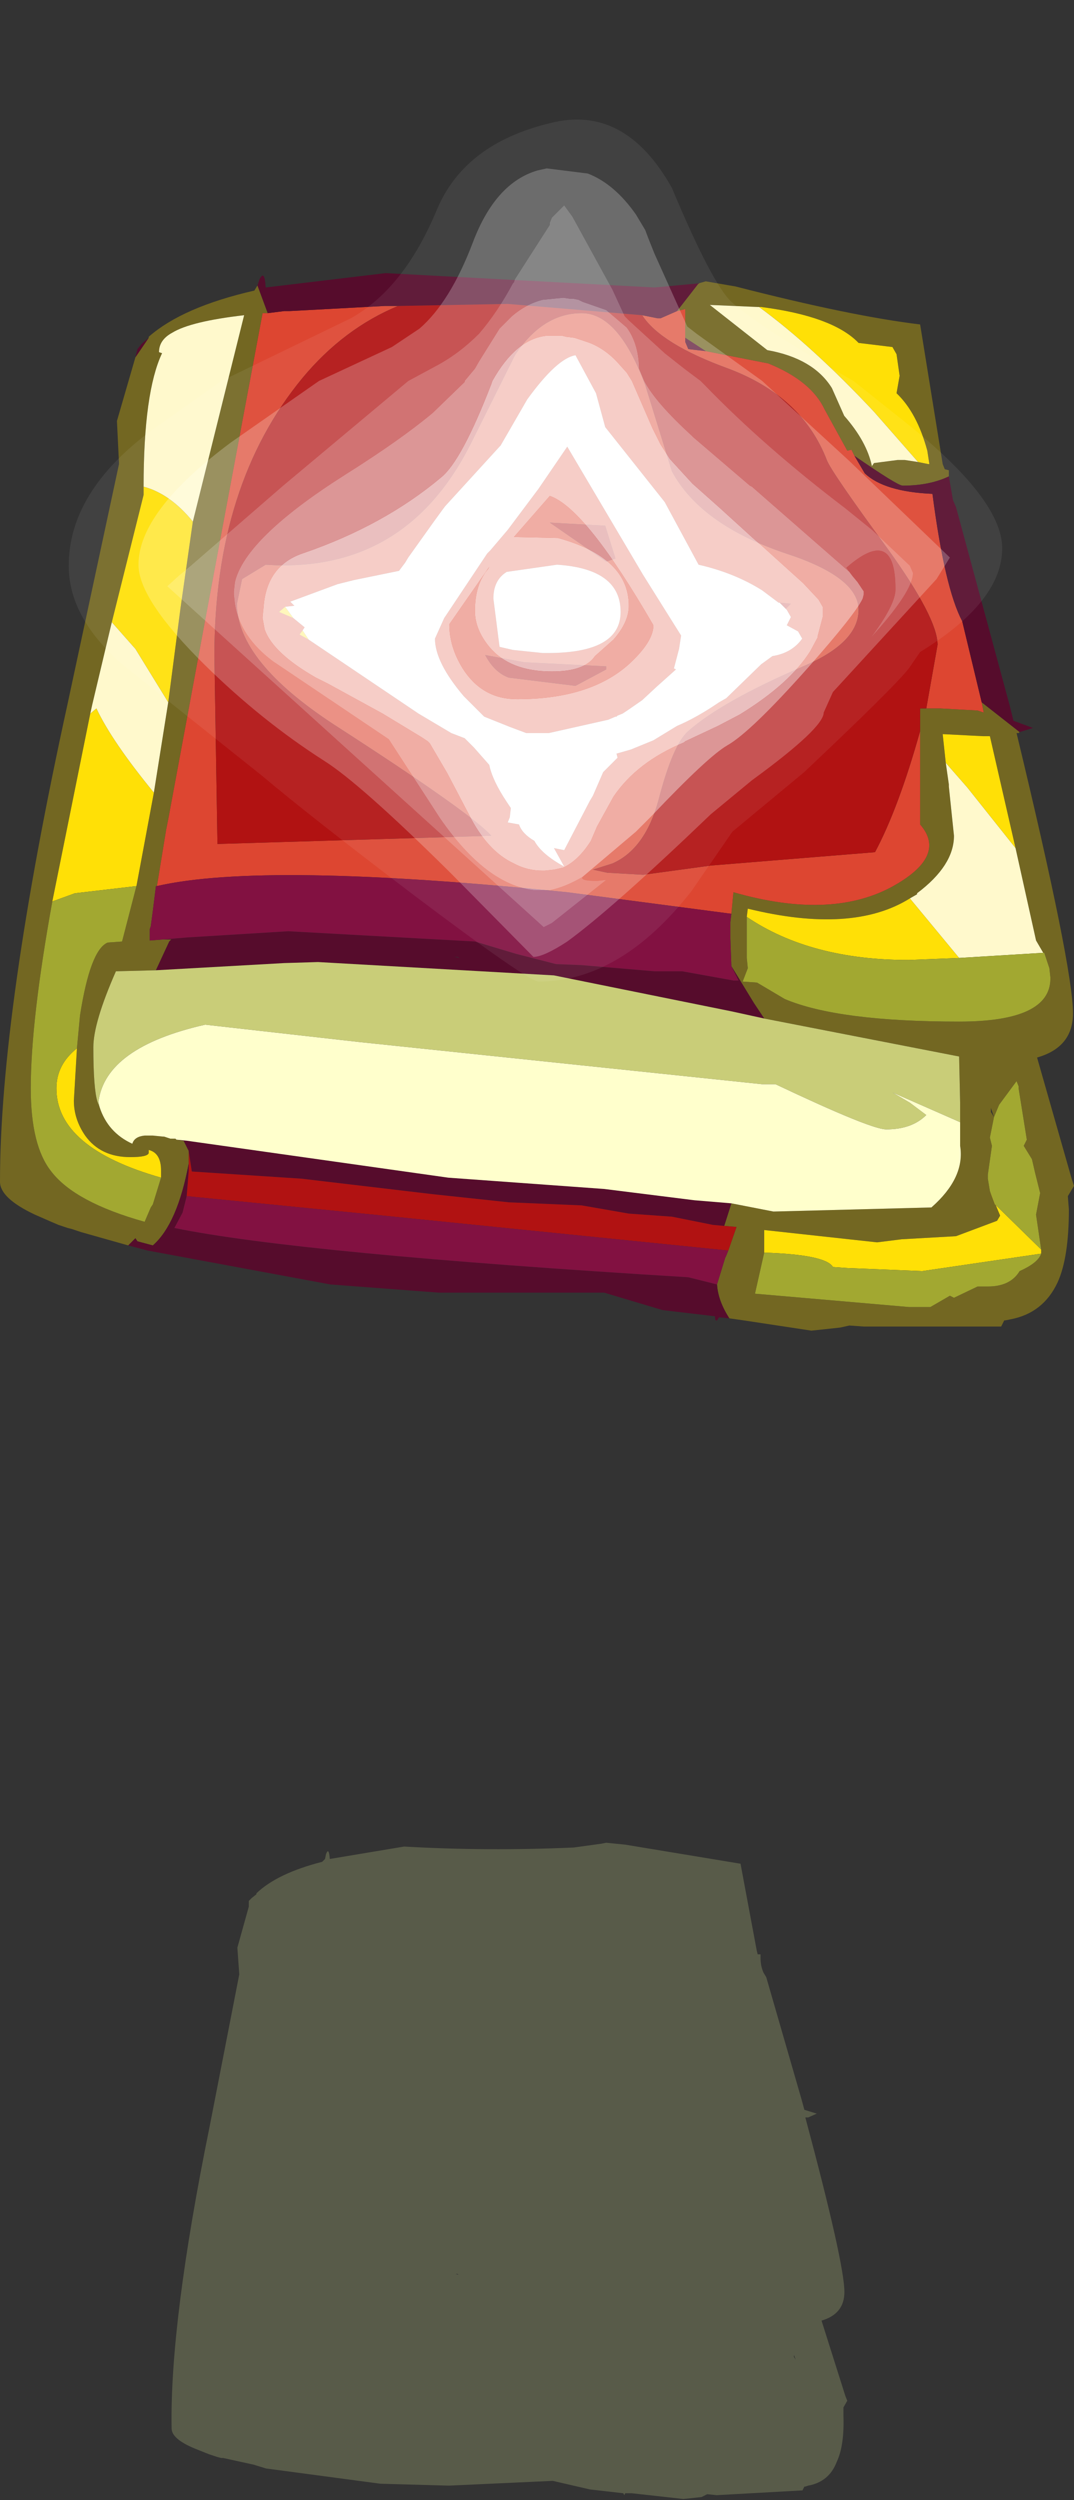 <?xml version="1.0" encoding="UTF-8" standalone="no"?>
<svg xmlns:ffdec="https://www.free-decompiler.com/flash" xmlns:xlink="http://www.w3.org/1999/xlink" ffdec:objectType="frame" height="121.75px" width="52.35px" xmlns="http://www.w3.org/2000/svg">
  <rect width="100%" height="100%" fill="#333333" stroke="none"/>
  <g transform="matrix(1.0, 0.0, 0.0, 1.0, 26.15, 67.25)">
    <use ffdec:characterId="1911" ffdec:characterName="a_EB_SpellBookShadow3" height="34.4" transform="matrix(0.929, 0.0, 0.0, 0.929, -17.785, 22.488)" width="35.45" xlink:href="#sprite0"/>
    <use ffdec:characterId="1913" ffdec:characterName="a_EB_SpellBook2" height="59.0" transform="matrix(1.0, 0.0, 0.0, 1.0, -26.15, -61.45)" width="52.35" xlink:href="#sprite1"/>
  </g>
  <defs>
    <g id="sprite0" transform="matrix(1.0, 0.0, 0.0, 1.0, 17.75, 54.55)">
      <use ffdec:characterId="1910" height="34.4" transform="matrix(1.0, 0.0, 0.0, 1.0, -17.75, -54.55)" width="35.45" xlink:href="#shape0"/>
    </g>
    <g id="shape0" transform="matrix(1.0, 0.0, 0.0, 1.0, 17.75, 54.55)">
      <path d="M5.05 -54.55 L6.05 -54.45 12.1 -53.45 12.95 -48.9 13.0 -48.7 13.15 -48.7 13.15 -48.5 Q13.15 -48.1 13.3 -47.75 L13.45 -47.5 15.3 -41.1 15.45 -40.55 16.1 -40.35 15.65 -40.15 15.5 -40.15 Q17.55 -32.5 17.55 -31.0 17.55 -29.85 16.35 -29.5 L17.6 -25.55 17.7 -25.3 17.5 -24.95 17.5 -24.5 Q17.55 -22.95 17.15 -22.1 16.75 -21.05 15.65 -20.85 L15.5 -20.8 15.45 -20.8 15.35 -20.6 10.85 -20.35 10.35 -20.4 10.05 -20.25 9.1 -20.15 6.85 -20.4 6.4 -20.45 6.05 -20.45 6.0 -20.35 5.95 -20.45 4.2 -20.65 2.25 -21.1 -3.2 -20.85 -6.8 -20.95 -12.8 -21.75 -13.45 -21.95 -15.05 -22.3 -15.15 -22.3 -15.35 -22.35 -15.5 -22.4 -15.8 -22.5 -16.05 -22.6 -16.55 -22.8 Q-17.75 -23.3 -17.75 -23.85 -17.85 -29.4 -15.75 -39.7 L-14.2 -47.65 -14.3 -49.05 -13.7 -51.2 -13.7 -51.5 -13.55 -51.65 -13.3 -51.85 -13.3 -51.9 Q-12.2 -52.95 -9.85 -53.55 L-9.7 -53.7 -9.65 -53.95 Q-9.5 -54.35 -9.45 -53.7 L-5.55 -54.35 Q-1.2 -54.1 3.35 -54.3 L4.8 -54.5 5.05 -54.55 M15.0 -27.45 L14.9 -27.7 14.9 -27.6 15.0 -27.45 M-2.7 -31.9 L-2.75 -31.95 -2.85 -31.95 -2.7 -31.9" fill="#868e66" fill-opacity="0.447" fill-rule="evenodd" stroke="none"/>
    </g>
    <g id="sprite1" transform="matrix(1.0, 0.0, 0.0, 1.0, 26.15, 62.0)">
      <use ffdec:characterId="1912" height="59.0" transform="matrix(1.0, 0.0, 0.0, 1.0, -26.15, -62.0)" width="52.35" xlink:href="#shape1"/>
    </g>
    <g id="shape1" transform="matrix(1.0, 0.0, 0.0, 1.0, 26.15, 62.0)">
      <path d="M7.9 -54.0 L8.25 -54.1 9.7 -53.85 Q15.35 -52.4 18.7 -52.0 L19.8 -45.2 19.9 -44.95 20.1 -44.9 20.1 -44.6 Q19.15 -44.15 17.85 -44.15 17.6 -44.15 15.5 -45.6 L15.35 -45.9 15.15 -45.85 14.05 -47.85 Q13.4 -49.25 11.3 -50.1 L8.25 -50.7 7.25 -51.35 7.25 -52.75 7.05 -52.7 6.85 -52.65 7.9 -54.0 M23.55 -32.15 L23.5 -32.1 23.4 -32.1 Q26.15 -20.7 26.15 -18.45 26.15 -16.8 24.4 -16.3 L26.1 -10.35 26.2 -10.05 25.9 -9.55 25.95 -8.9 Q25.95 -6.55 25.4 -5.35 24.7 -3.85 23.1 -3.55 L22.85 -3.5 22.8 -3.5 22.65 -3.2 15.95 -3.2 15.25 -3.25 14.8 -3.15 13.4 -3.0 10.1 -3.5 9.4 -3.6 Q8.85 -4.45 8.8 -5.25 L9.2 -6.55 9.25 -6.65 9.35 -6.9 9.75 -8.05 9.15 -8.1 9.5 -9.2 11.55 -8.8 19.25 -9.0 Q20.9 -10.45 20.65 -12.0 L20.65 -13.15 20.65 -13.35 20.65 -14.1 20.6 -16.35 11.1 -18.2 10.6 -18.95 9.5 -20.75 9.45 -22.1 9.45 -22.15 9.45 -22.25 9.45 -22.9 9.5 -23.3 9.6 -24.35 Q14.3 -23.0 17.3 -24.6 20.05 -26.1 18.7 -27.65 L18.7 -32.2 18.7 -33.3 19.0 -33.3 19.35 -33.3 19.7 -33.3 21.5 -33.2 21.8 -33.1 21.7 -33.6 23.55 -32.15 M-19.9 -7.15 L-22.2 -7.8 -22.35 -7.85 -22.65 -7.95 -22.85 -8.0 -23.3 -8.15 -23.65 -8.3 -24.45 -8.65 Q-26.15 -9.45 -26.15 -10.25 -26.15 -18.5 -22.85 -33.55 L-20.35 -45.2 -20.35 -45.25 -20.45 -47.3 -19.55 -50.4 -18.9 -51.35 -18.9 -51.4 Q-17.25 -52.85 -13.75 -53.65 L-13.6 -53.9 -13.1 -52.55 -13.35 -52.55 -16.0 -38.4 -17.95 -27.9 -18.05 -27.4 -18.5 -24.65 -18.55 -24.65 -18.7 -23.45 -18.8 -22.7 -18.85 -22.55 -18.85 -22.45 -18.85 -22.0 -18.2 -22.05 -17.8 -22.05 -17.9 -21.95 -18.55 -20.55 -20.5 -20.5 Q-21.6 -18.0 -21.6 -16.8 -21.6 -14.8 -21.4 -14.15 L-21.3 -13.9 Q-20.9 -12.65 -19.7 -12.1 -19.6 -12.45 -19.1 -12.5 L-18.95 -12.5 -18.7 -12.5 -18.2 -12.45 -18.15 -12.45 -18.0 -12.4 -17.85 -12.35 -17.75 -12.35 -17.65 -12.35 -17.6 -12.35 -17.55 -12.3 -17.2 -12.25 -16.95 -11.75 -16.95 -11.55 -16.95 -11.4 -16.95 -11.35 -16.95 -11.15 Q-17.5 -8.2 -18.7 -7.15 L-19.45 -7.35 -19.55 -7.5 -19.9 -7.15 M18.6 -45.3 L19.1 -45.2 19.15 -45.2 19.05 -45.85 Q18.55 -47.7 17.55 -48.65 L17.7 -49.5 17.55 -50.55 17.35 -50.9 15.7 -51.1 Q14.45 -52.4 10.95 -52.85 L10.85 -52.85 10.8 -52.85 8.45 -52.95 11.25 -50.75 Q13.5 -50.35 14.4 -48.9 L15.0 -47.55 Q16.1 -46.3 16.35 -45.1 L16.45 -45.25 17.6 -45.4 17.7 -45.4 17.95 -45.4 18.6 -45.3 M23.35 -26.5 L22.1 -31.95 21.75 -31.95 19.8 -32.05 19.95 -30.65 20.0 -30.3 20.1 -29.6 20.1 -29.5 20.35 -27.1 Q20.35 -25.65 18.55 -24.3 L18.55 -24.25 18.2 -24.05 Q15.4 -22.3 10.3 -23.55 L10.25 -23.15 10.25 -22.95 10.25 -21.15 10.3 -20.65 10.05 -20.0 10.75 -19.95 12.1 -19.15 Q14.7 -18.05 20.6 -18.05 25.05 -18.05 25.05 -20.15 L25.05 -20.2 25.0 -20.65 24.75 -21.4 24.7 -21.4 24.35 -22.0 23.35 -26.5 M22.1 -9.8 L22.6 -8.6 22.45 -8.35 20.45 -7.6 17.8 -7.45 16.6 -7.3 11.1 -7.9 11.1 -6.8 10.65 -4.8 18.15 -4.15 19.2 -4.15 20.15 -4.7 20.35 -4.6 21.5 -5.15 22.0 -5.15 Q23.1 -5.15 23.55 -5.9 24.45 -6.3 24.6 -6.75 L24.6 -6.95 24.35 -8.65 24.55 -9.7 24.3 -10.7 24.15 -11.35 23.75 -12.0 23.9 -12.3 23.5 -14.8 23.5 -14.9 23.4 -15.15 22.55 -14.0 22.3 -13.4 22.1 -12.4 22.2 -12.0 22.0 -10.6 22.0 -10.5 22.0 -10.4 22.1 -9.8 M22.3 -13.4 L22.15 -13.85 22.15 -13.65 22.3 -13.4 M-16.75 -42.4 L-16.65 -42.8 -14.25 -52.45 Q-16.85 -52.15 -17.75 -51.6 -18.4 -51.25 -18.4 -50.65 L-18.25 -50.6 Q-19.15 -48.7 -19.15 -44.1 L-19.15 -43.9 -19.15 -43.7 -20.7 -37.5 -21.65 -33.5 -21.75 -33.05 -23.6 -23.9 Q-24.65 -18.1 -24.65 -14.8 -24.65 -12.0 -23.65 -10.75 -22.5 -9.25 -19.1 -8.3 L-18.8 -9.0 -18.7 -9.15 -18.3 -10.45 -18.3 -10.8 Q-18.3 -11.65 -18.9 -11.8 L-18.9 -11.65 Q-18.95 -11.45 -19.8 -11.45 -21.25 -11.45 -22.0 -12.5 -22.55 -13.3 -22.55 -14.2 L-22.4 -16.75 -22.25 -18.35 Q-21.75 -21.55 -20.9 -21.9 L-20.2 -21.95 -19.5 -24.65 -18.65 -29.2 -17.95 -33.6 -17.35 -38.2 -16.75 -42.4" fill="#736722" fill-rule="evenodd" stroke="none"/>
      <path d="M6.85 -52.65 L7.05 -52.7 7.25 -52.75 7.25 -51.35 7.25 -51.15 7.4 -50.8 8.25 -50.7 11.3 -50.1 Q13.4 -49.25 14.05 -47.85 L15.15 -45.85 15.35 -45.9 15.5 -45.6 16.0 -44.75 Q16.95 -43.85 19.3 -43.75 19.9 -39.15 20.75 -37.55 L21.7 -33.6 21.8 -33.1 21.5 -33.2 19.7 -33.3 19.35 -33.3 19.0 -33.3 19.55 -36.4 Q19.55 -37.7 17.1 -41.1 14.35 -44.85 14.15 -45.4 12.95 -48.5 9.35 -49.85 6.05 -51.05 5.15 -52.45 L5.9 -52.3 6.05 -52.3 6.85 -52.65 M-6.75 -52.9 Q-9.4 -51.8 -11.4 -49.4 -15.7 -44.2 -15.7 -35.85 L-15.55 -26.7 -2.2 -27.1 Q-3.25 -28.25 -9.85 -32.5 -14.6 -35.6 -14.6 -38.4 L-14.35 -39.6 -13.2 -40.3 Q-6.45 -39.85 -3.25 -46.1 L-1.05 -50.5 Q0.3 -52.55 2.2 -52.55 4.0 -52.55 5.3 -49.05 L6.6 -44.85 Q8.0 -42.25 12.15 -40.85 15.7 -39.7 15.7 -38.1 15.7 -36.5 13.0 -35.35 9.05 -33.65 7.4 -32.2 6.65 -31.55 5.95 -28.85 5.3 -26.45 3.7 -25.75 L2.75 -25.45 3.45 -25.3 5.2 -25.2 8.5 -25.65 16.5 -26.3 Q17.65 -28.45 18.7 -32.2 L18.7 -27.65 Q20.05 -26.1 17.3 -24.6 14.3 -23.0 9.6 -24.35 L9.5 -23.3 1.5 -24.35 Q-13.3 -25.85 -18.5 -24.65 L-18.05 -27.4 -17.95 -27.9 -16.0 -38.4 -13.35 -52.55 -13.1 -52.55 -12.3 -52.65 -12.05 -52.65 -7.4 -52.9 -6.75 -52.9 M12.15 -38.15 L12.4 -38.4 11.85 -38.45 11.8 -38.45 11.0 -39.05 Q9.65 -39.9 7.9 -40.3 L6.25 -43.35 3.35 -47.0 2.9 -48.65 1.9 -50.5 Q1.0 -50.35 -0.45 -48.35 L-1.75 -46.1 -1.8 -46.05 -4.45 -43.15 -4.6 -42.95 -5.0 -42.4 -6.25 -40.65 -6.4 -40.4 -6.7 -40.0 -8.9 -39.55 -9.7 -39.35 -12.0 -38.5 -11.8 -38.3 -12.25 -38.25 -12.55 -38.0 -11.85 -37.7 -11.3 -37.25 -11.4 -37.1 -11.55 -36.9 -11.1 -36.65 -5.75 -33.05 -4.15 -32.1 -3.5 -31.85 -3.05 -31.4 -2.3 -30.55 Q-2.15 -29.8 -1.45 -28.75 L-1.25 -28.45 -1.3 -28.0 -1.4 -27.75 -0.85 -27.65 Q-0.7 -27.2 -0.1 -26.85 0.25 -26.2 1.35 -25.6 L0.85 -26.5 1.35 -26.4 2.6 -28.8 2.75 -29.05 3.25 -30.2 3.95 -30.9 3.9 -31.1 4.6 -31.3 5.7 -31.75 6.85 -32.45 Q7.8 -32.85 8.9 -33.6 L9.25 -33.8 10.95 -35.45 11.5 -35.85 Q12.45 -36.0 12.95 -36.7 L12.75 -37.05 12.2 -37.35 12.4 -37.75 12.2 -38.1 12.15 -38.15 M4.1 -38.0 Q4.1 -40.1 1.0 -40.3 L-1.45 -39.95 Q-2.1 -39.55 -2.1 -38.65 L-1.8 -36.3 -1.15 -36.15 0.3 -36.0 0.55 -36.0 Q4.1 -36.0 4.1 -38.0 M0.1 -44.0 L1.5 -46.05 5.2 -39.8 7.05 -36.85 6.95 -36.2 6.7 -35.25 6.8 -35.2 5.85 -34.35 5.15 -33.7 4.5 -33.25 4.2 -33.05 3.95 -32.95 3.9 -32.9 3.85 -32.9 3.5 -32.75 0.6 -32.1 0.2 -32.1 -0.35 -32.1 -0.5 -32.1 -1.3 -32.4 -2.55 -32.9 -3.55 -33.9 Q-4.95 -35.55 -4.95 -36.7 L-4.5 -37.7 -2.4 -40.85 -2.25 -41.0 -1.4 -42.0 0.1 -44.0 M0.65 -42.35 L3.4 -40.45 3.85 -40.6 3.35 -42.2 0.65 -42.35 M3.4 -35.35 L-0.6 -35.55 -2.5 -35.9 Q-2.05 -35.05 -1.35 -34.8 L1.9 -34.4 3.4 -35.2 3.4 -35.35" fill="#dd4631" fill-rule="evenodd" stroke="none"/>
      <path d="M7.9 -54.0 L6.85 -52.65 6.05 -52.3 5.9 -52.3 5.15 -52.45 -1.4 -53.0 -6.75 -52.9 -7.4 -52.9 -12.05 -52.65 -12.3 -52.65 -13.1 -52.55 -13.6 -53.9 -13.5 -54.2 Q-13.25 -54.7 -13.2 -53.8 L-7.35 -54.5 5.75 -53.8 7.9 -54.0 M7.25 -51.35 L8.25 -50.7 7.4 -50.8 7.25 -51.15 7.25 -51.35 M15.5 -45.6 Q17.6 -44.15 17.85 -44.15 19.15 -44.15 20.1 -44.6 L20.3 -43.45 20.45 -43.1 23.05 -33.5 23.25 -32.7 24.2 -32.35 23.55 -32.15 21.7 -33.6 20.75 -37.55 Q19.9 -39.15 19.3 -43.75 16.95 -43.85 16.0 -44.75 L15.5 -45.6 M9.4 -3.6 L8.9 -3.65 8.8 -3.5 Q8.7 -3.45 8.7 -3.7 L6.15 -4.0 3.3 -4.85 -4.75 -4.85 -10.05 -5.25 -18.95 -6.9 -19.9 -7.15 -19.55 -7.5 -19.45 -7.35 -18.7 -7.15 Q-17.5 -8.2 -16.95 -11.15 L-16.95 -10.8 -17.05 -9.55 -17.25 -8.75 -17.65 -8.0 Q-11.55 -6.75 7.4 -5.6 L8.6 -5.3 8.8 -5.25 Q8.85 -4.45 9.4 -3.6 M-19.55 -50.4 L-19.45 -50.8 -19.25 -51.05 -18.9 -51.35 -19.55 -50.4 M11.1 -18.2 L9.5 -18.55 0.85 -20.3 -10.65 -20.95 -12.3 -20.9 -18.55 -20.55 -17.9 -21.95 -17.8 -22.05 -18.2 -22.05 -17.0 -22.15 -12.1 -22.45 -3.0 -21.95 -1.0 -21.35 0.95 -20.85 2.2 -20.8 5.75 -20.5 6.6 -20.5 7.1 -20.5 9.6 -20.05 9.85 -20.05 9.5 -20.75 10.6 -18.95 11.1 -18.2 M-17.85 -12.35 L-17.65 -12.35 -17.75 -12.35 -17.85 -12.35 M-17.55 -12.3 L-17.05 -12.25 -4.3 -10.45 3.3 -9.9 7.7 -9.35 9.5 -9.2 9.15 -8.1 8.6 -8.15 6.6 -8.55 4.5 -8.7 2.2 -9.1 -1.35 -9.25 -5.1 -9.65 -11.45 -10.4 -16.8 -10.75 -17.0 -12.05 -16.95 -11.75 -17.2 -12.25 -17.55 -12.3 M-3.75 -21.15 L-3.85 -21.2 -4.0 -21.2 -3.75 -21.15" fill="#560c2c" fill-rule="evenodd" stroke="none"/>
      <path d="M5.15 -52.45 Q6.05 -51.05 9.35 -49.85 12.95 -48.5 14.15 -45.4 14.35 -44.85 17.1 -41.1 19.55 -37.7 19.55 -36.4 L19.0 -33.3 18.7 -33.3 18.7 -32.2 Q17.65 -28.45 16.5 -26.3 L8.5 -25.65 5.2 -25.2 3.45 -25.3 2.75 -25.45 3.7 -25.75 Q5.3 -26.45 5.95 -28.85 6.65 -31.55 7.4 -32.2 9.05 -33.65 13.0 -35.35 15.7 -36.5 15.7 -38.1 15.7 -39.7 12.15 -40.85 8.0 -42.25 6.6 -44.85 L5.3 -49.05 Q4.0 -52.55 2.2 -52.55 0.3 -52.55 -1.05 -50.5 L-3.25 -46.1 Q-6.45 -39.85 -13.2 -40.3 L-14.35 -39.6 -14.6 -38.4 Q-14.6 -35.6 -9.85 -32.5 -3.25 -28.25 -2.2 -27.1 L-15.55 -26.7 -15.7 -35.85 Q-15.7 -44.2 -11.4 -49.4 -9.4 -51.8 -6.75 -52.9 L-1.4 -53.0 5.15 -52.45 M11.85 -38.45 L12.4 -38.4 12.15 -38.15 11.85 -38.45 M3.4 -35.35 L3.4 -35.2 1.9 -34.4 -1.35 -34.8 Q-2.05 -35.05 -2.5 -35.9 L-0.6 -35.55 3.4 -35.35 M0.65 -42.35 L3.35 -42.2 3.85 -40.6 3.4 -40.45 0.65 -42.35 M-16.95 -11.75 L-17.0 -12.05 -16.8 -10.75 -11.45 -10.4 -5.1 -9.65 -1.35 -9.25 2.2 -9.1 4.5 -8.7 6.6 -8.55 8.6 -8.15 9.15 -8.1 9.75 -8.05 9.35 -6.9 -7.45 -8.6 -17.05 -9.55 -16.95 -10.8 -16.95 -11.15 -16.95 -11.35 -16.95 -11.4 -16.95 -11.55 -16.95 -11.75" fill="#b11212" fill-rule="evenodd" stroke="none"/>
      <path d="M10.85 -52.85 L10.95 -52.85 Q14.45 -52.4 15.7 -51.1 L17.35 -50.9 17.55 -50.55 17.7 -49.5 17.55 -48.65 Q18.55 -47.7 19.05 -45.85 L19.15 -45.2 19.1 -45.2 18.6 -45.3 16.45 -47.75 Q13.45 -50.95 10.85 -52.85 M19.95 -30.65 L19.8 -32.05 21.75 -31.95 22.1 -31.95 23.35 -26.5 21.0 -29.45 19.95 -30.65 M10.25 -23.15 L10.3 -23.55 Q15.4 -22.3 18.2 -24.05 L20.6 -21.15 18.15 -21.05 Q13.35 -21.05 10.25 -23.15 M-11.1 -36.65 L-11.55 -36.9 -11.4 -37.1 -11.1 -36.65 M-11.85 -37.7 L-12.55 -38.0 -12.25 -38.25 -11.85 -37.7 M11.1 -6.8 L11.1 -7.9 16.6 -7.3 17.8 -7.45 20.45 -7.6 22.45 -8.35 22.6 -8.6 22.1 -9.8 22.35 -9.15 24.6 -6.95 24.6 -6.75 18.8 -5.9 15.15 -6.05 14.45 -6.1 Q14.1 -6.7 11.1 -6.8 M-19.15 -44.1 Q-17.85 -43.75 -16.75 -42.4 L-17.35 -38.2 -17.95 -33.6 -19.55 -36.2 -20.7 -37.5 -19.15 -43.7 -19.15 -43.9 -19.15 -44.1 M-18.65 -29.2 L-19.5 -24.65 -22.5 -24.3 -23.6 -23.9 -21.75 -33.05 -21.45 -33.3 Q-20.7 -31.7 -18.65 -29.2 M-22.4 -16.75 L-22.55 -14.2 Q-22.55 -13.3 -22.0 -12.5 -21.25 -11.45 -19.8 -11.45 -18.95 -11.45 -18.9 -11.65 L-18.9 -11.8 Q-18.3 -11.65 -18.3 -10.8 L-18.3 -10.45 Q-23.4 -11.9 -23.4 -14.8 -23.4 -15.95 -22.4 -16.75" fill="#ffe006" fill-rule="evenodd" stroke="none"/>
      <path d="M18.6 -45.3 L17.95 -45.4 17.7 -45.4 17.6 -45.4 16.45 -45.25 16.35 -45.1 Q16.1 -46.3 15.0 -47.55 L14.4 -48.9 Q13.5 -50.35 11.25 -50.75 L8.45 -52.95 10.8 -52.85 10.85 -52.85 Q13.45 -50.95 16.45 -47.75 L18.6 -45.3 M23.35 -26.5 L24.35 -22.0 24.7 -21.4 20.6 -21.15 18.2 -24.05 18.55 -24.25 18.55 -24.3 Q20.35 -25.65 20.35 -27.1 L20.1 -29.5 20.1 -29.6 20.0 -30.3 19.95 -30.65 21.0 -29.45 23.35 -26.5 M-19.15 -44.1 Q-19.15 -48.7 -18.25 -50.6 L-18.4 -50.65 Q-18.4 -51.25 -17.75 -51.6 -16.85 -52.15 -14.25 -52.45 L-16.65 -42.8 -16.75 -42.4 Q-17.85 -43.75 -19.15 -44.1 M-17.95 -33.6 L-18.65 -29.2 Q-20.7 -31.7 -21.45 -33.3 L-21.75 -33.05 -21.65 -33.5 -20.7 -37.5 -19.55 -36.2 -17.95 -33.6" fill="#fff9cc" fill-rule="evenodd" stroke="none"/>
      <path d="M11.85 -38.45 L12.15 -38.15 12.2 -38.1 12.4 -37.75 12.2 -37.35 12.75 -37.05 12.95 -36.7 Q12.45 -36.0 11.5 -35.85 L10.95 -35.45 9.25 -33.8 8.9 -33.6 Q7.8 -32.85 6.85 -32.45 L5.7 -31.75 4.6 -31.3 3.9 -31.1 3.95 -30.9 3.25 -30.2 2.75 -29.05 2.6 -28.8 1.35 -26.4 0.85 -26.5 1.35 -25.6 Q0.25 -26.2 -0.1 -26.85 -0.7 -27.2 -0.85 -27.65 L-1.4 -27.75 -1.3 -28.0 -1.25 -28.45 -1.45 -28.75 Q-2.15 -29.8 -2.3 -30.55 L-3.05 -31.4 -3.5 -31.85 -4.15 -32.1 -5.75 -33.05 -11.1 -36.65 -11.4 -37.1 -11.3 -37.25 -11.85 -37.7 -12.25 -38.25 -11.8 -38.3 -12.0 -38.5 -9.7 -39.35 -8.9 -39.55 -6.7 -40.0 -6.4 -40.4 -6.25 -40.65 -5.0 -42.4 -4.6 -42.95 -4.45 -43.15 -1.8 -46.05 -1.75 -46.1 -0.45 -48.35 Q1.0 -50.35 1.9 -50.5 L2.9 -48.65 3.35 -47.0 6.25 -43.35 7.9 -40.3 Q9.65 -39.9 11.0 -39.05 L11.8 -38.45 11.85 -38.45 M0.1 -44.0 L-1.4 -42.0 -2.25 -41.0 -2.4 -40.85 -4.5 -37.7 -4.95 -36.7 Q-4.95 -35.55 -3.55 -33.9 L-2.55 -32.9 -1.3 -32.4 -0.5 -32.1 -0.35 -32.1 0.2 -32.1 0.6 -32.1 3.5 -32.75 3.85 -32.9 3.9 -32.9 3.95 -32.95 4.2 -33.05 4.5 -33.25 5.15 -33.7 5.85 -34.35 6.8 -35.2 6.7 -35.25 6.95 -36.2 7.05 -36.85 5.2 -39.8 1.5 -46.05 0.1 -44.0 M4.1 -38.0 Q4.1 -36.0 0.55 -36.0 L0.3 -36.0 -1.15 -36.15 -1.8 -36.3 -2.1 -38.65 Q-2.1 -39.55 -1.45 -39.95 L1.0 -40.3 Q4.1 -40.1 4.1 -38.0" fill="#ffffff" fill-rule="evenodd" stroke="none"/>
      <path d="M24.7 -21.4 L24.75 -21.4 25.0 -20.65 25.05 -20.2 25.05 -20.15 Q25.05 -18.05 20.6 -18.05 14.7 -18.05 12.1 -19.15 L10.75 -19.95 10.05 -20.0 10.3 -20.65 10.25 -21.15 10.25 -22.95 10.25 -23.15 Q13.35 -21.05 18.15 -21.05 L20.6 -21.15 24.7 -21.4 M11.1 -6.8 Q14.1 -6.7 14.45 -6.1 L15.15 -6.05 18.8 -5.9 24.6 -6.75 Q24.45 -6.3 23.55 -5.9 23.1 -5.15 22.0 -5.15 L21.5 -5.15 20.35 -4.6 20.15 -4.7 19.2 -4.15 18.15 -4.15 10.65 -4.8 11.1 -6.8 M24.6 -6.95 L22.35 -9.15 22.1 -9.8 22.0 -10.4 22.0 -10.5 22.0 -10.6 22.2 -12.0 22.1 -12.4 22.3 -13.4 22.55 -14.0 23.4 -15.15 23.5 -14.9 23.5 -14.8 23.9 -12.3 23.75 -12.0 24.15 -11.35 24.3 -10.7 24.55 -9.7 24.35 -8.65 24.6 -6.95 M-19.5 -24.65 L-20.2 -21.95 -20.9 -21.9 Q-21.75 -21.55 -22.25 -18.35 L-22.4 -16.75 Q-23.4 -15.95 -23.4 -14.8 -23.4 -11.9 -18.3 -10.45 L-18.7 -9.15 -18.8 -9.0 -19.1 -8.3 Q-22.5 -9.25 -23.65 -10.75 -24.65 -12.0 -24.65 -14.8 -24.65 -18.1 -23.6 -23.9 L-22.5 -24.3 -19.5 -24.65" fill="#a2a831" fill-rule="evenodd" stroke="none"/>
      <path d="M20.65 -13.15 L17.35 -14.6 18.2 -14.1 19.0 -13.5 Q18.3 -12.8 17.05 -12.8 16.3 -12.8 11.65 -15.0 L11.0 -15.0 -8.6 -17.05 -16.15 -17.9 Q-21.0 -16.8 -21.35 -14.15 L-21.3 -13.9 -21.4 -14.15 Q-21.6 -14.8 -21.6 -16.8 -21.6 -18.0 -20.5 -20.5 L-18.55 -20.55 -12.3 -20.9 -10.65 -20.95 0.85 -20.3 9.5 -18.55 11.1 -18.2 20.6 -16.35 20.65 -14.1 20.65 -13.35 20.65 -13.15" fill="#c9cd78" fill-rule="evenodd" stroke="none"/>
      <path d="M-21.3 -13.9 L-21.35 -14.15 Q-21.0 -16.8 -16.15 -17.9 L-8.6 -17.05 11.0 -15.0 11.65 -15.0 Q16.3 -12.8 17.05 -12.8 18.3 -12.8 19.0 -13.5 L18.2 -14.1 17.35 -14.6 20.65 -13.15 20.65 -12.0 Q20.9 -10.45 19.25 -9.0 L11.55 -8.8 9.5 -9.2 7.7 -9.35 3.3 -9.9 -4.3 -10.45 -17.05 -12.25 -17.55 -12.3 -17.6 -12.35 -17.65 -12.35 -17.85 -12.35 -18.0 -12.4 -18.15 -12.45 -18.2 -12.45 -18.7 -12.5 -18.95 -12.5 -19.1 -12.5 Q-19.6 -12.45 -19.7 -12.1 -20.9 -12.65 -21.3 -13.9" fill="#ffffcc" fill-rule="evenodd" stroke="none"/>
      <path d="M9.5 -23.3 L9.45 -22.9 9.45 -22.25 9.45 -22.15 9.45 -22.1 9.5 -20.75 9.85 -20.05 9.6 -20.05 7.1 -20.5 6.6 -20.5 5.75 -20.5 2.2 -20.8 0.95 -20.85 -1.0 -21.35 -3.0 -21.95 -12.1 -22.45 -17.0 -22.15 -18.2 -22.05 -18.85 -22.0 -18.85 -22.45 -18.85 -22.55 -18.8 -22.7 -18.7 -23.45 -18.55 -24.65 -18.5 -24.65 Q-13.3 -25.85 1.5 -24.35 L9.5 -23.3 M9.35 -6.9 L9.25 -6.65 9.2 -6.55 8.8 -5.25 8.6 -5.3 7.4 -5.6 Q-11.55 -6.75 -17.65 -8.0 L-17.25 -8.75 -17.05 -9.55 -7.45 -8.6 9.35 -6.9" fill="#821141" fill-rule="evenodd" stroke="none"/>
      <path d="M5.45 -56.2 L5.3 -56.6 4.85 -57.35 Q3.8 -58.85 2.5 -59.35 L0.5 -59.6 0.05 -59.5 Q-2.0 -58.9 -3.1 -56.0 -4.2 -53.1 -5.7 -51.8 L-7.05 -50.9 -10.6 -49.25 -14.9 -46.25 Q-19.4 -42.9 -19.4 -40.3 -19.4 -38.6 -16.15 -35.4 -13.4 -32.7 -10.35 -30.75 -8.6 -29.65 -4.2 -25.3 L-0.15 -21.2 Q0.35 -21.2 1.5 -21.95 3.7 -23.55 8.5 -28.15 L10.5 -29.8 Q14.0 -32.35 14.0 -33.1 L14.45 -34.1 19.5 -39.6 20.15 -40.65 15.25 -45.35 11.0 -49.25 7.8 -51.55 7.35 -51.9 5.75 -55.45 5.45 -56.2 M9.5 -53.1 Q10.95 -51.8 15.45 -49.25 L17.9 -47.3 Q22.7 -43.5 22.7 -41.1 22.7 -38.5 18.7 -36.05 L18.15 -35.25 Q17.45 -34.35 13.05 -30.2 L9.55 -27.3 7.55 -24.4 Q4.1 -20.0 0.1 -20.0 -0.4 -20.0 -6.1 -24.3 -11.1 -28.1 -13.35 -30.0 L-20.25 -35.5 Q-22.8 -37.75 -22.8 -40.25 -22.8 -43.85 -18.75 -46.85 L-15.35 -49.25 -9.05 -52.3 Q-6.45 -53.75 -4.85 -57.6 -3.5 -60.8 0.65 -61.8 4.3 -62.75 6.6 -58.65 8.55 -54.0 9.5 -53.1 M2.7 -46.4 Q1.75 -46.6 1.5 -48.4 L2.7 -46.4" fill="#ffffff" fill-opacity="0.067" fill-rule="evenodd" stroke="none"/>
      <path d="M5.45 -56.2 L5.75 -55.45 7.35 -51.9 7.8 -51.55 11.0 -49.25 15.25 -45.35 20.15 -40.65 19.5 -39.6 14.45 -34.1 14.0 -33.1 Q14.0 -32.35 10.5 -29.8 L8.5 -28.15 Q3.7 -23.55 1.5 -21.95 0.35 -21.2 -0.15 -21.2 L-4.2 -25.3 Q-8.6 -29.65 -10.35 -30.75 -13.4 -32.7 -16.15 -35.4 -19.4 -38.6 -19.4 -40.3 -19.4 -42.9 -14.9 -46.25 L-10.6 -49.25 -7.05 -50.9 -5.7 -51.8 Q-4.2 -53.1 -3.1 -56.0 -2.0 -58.9 0.05 -59.5 L0.5 -59.6 2.5 -59.35 Q3.8 -58.85 4.85 -57.35 L5.3 -56.6 5.45 -56.2 M15.25 -39.95 L15.1 -40.15 Q17.5 -42.25 17.5 -39.1 17.5 -38.35 16.3 -36.75 18.35 -39.0 18.35 -39.9 L18.2 -40.25 16.35 -42.0 15.05 -43.05 Q11.1 -46.05 8.2 -49.05 L8.0 -49.25 7.2 -49.85 6.25 -50.6 4.5 -52.2 4.3 -52.4 3.7 -53.7 1.75 -57.25 1.35 -57.8 0.75 -57.2 0.65 -56.95 0.65 -56.85 -1.05 -54.2 -1.1 -54.05 -1.15 -54.0 Q-1.9 -52.6 -2.8 -51.55 -3.8 -50.55 -4.95 -49.95 L-6.25 -49.25 -12.35 -44.15 -16.85 -40.25 -17.45 -39.75 -18.0 -39.25 0.35 -22.65 0.75 -22.85 3.4 -24.95 2.95 -24.9 Q2.1 -24.9 2.25 -25.1 L4.85 -27.3 5.6 -28.05 Q8.35 -30.95 9.3 -31.5 10.45 -32.15 13.25 -35.3 15.55 -37.9 15.9 -38.65 L15.95 -38.85 15.95 -39.0 15.65 -39.45 15.4 -39.75 15.25 -39.95" fill="#ffffff" fill-opacity="0.278" fill-rule="evenodd" stroke="none"/>
      <path d="M2.25 -25.1 Q2.1 -24.9 2.95 -24.9 L3.4 -24.95 0.75 -22.85 0.35 -22.65 -18.0 -39.25 -17.45 -39.75 -16.85 -40.25 -12.35 -44.15 -6.25 -49.25 -4.95 -49.95 Q-3.8 -50.55 -2.8 -51.55 -1.9 -52.6 -1.15 -54.0 L-1.1 -54.05 -1.05 -54.2 0.65 -56.85 0.65 -56.95 0.75 -57.2 1.35 -57.8 1.75 -57.25 3.7 -53.7 4.3 -52.4 4.5 -52.2 6.25 -50.6 7.2 -49.85 8.0 -49.25 8.2 -49.05 Q11.1 -46.05 15.05 -43.05 L16.35 -42.0 18.2 -40.25 18.35 -39.9 Q18.35 -39.0 16.3 -36.75 17.5 -38.35 17.5 -39.1 17.5 -42.25 15.1 -40.15 L15.25 -39.95 10.5 -44.1 10.4 -44.15 7.65 -46.5 7.55 -46.6 Q5.8 -48.2 5.25 -49.25 L5.0 -49.85 5.0 -49.95 Q4.95 -51.1 4.4 -51.85 L3.4 -52.7 2.25 -53.1 2.05 -53.2 1.8 -53.25 1.65 -53.25 1.3 -53.3 0.3 -53.2 Q-0.5 -53.0 -1.2 -52.4 L-1.8 -51.8 -2.8 -50.2 -3.0 -49.85 -3.5 -49.25 -3.5 -49.2 -5.05 -47.7 Q-6.6 -46.4 -9.3 -44.7 -14.2 -41.6 -14.7 -39.45 L-14.75 -39.0 -14.75 -38.85 -14.7 -38.4 Q-14.45 -36.8 -12.85 -35.6 L-7.2 -31.8 -4.7 -27.95 Q-2.45 -24.7 -0.1 -24.45 L0.15 -24.45 0.25 -24.45 0.6 -24.45 0.65 -24.45 Q1.4 -24.6 2.25 -25.1 M-0.05 -28.9 L0.95 -29.6 0.3 -28.4 -0.05 -28.9" fill="#ffffff" fill-opacity="0.408" fill-rule="evenodd" stroke="none"/>
      <path d="M15.25 -39.95 L15.4 -39.75 15.65 -39.45 15.95 -39.0 15.95 -38.85 15.9 -38.65 Q15.55 -37.9 13.25 -35.3 10.45 -32.15 9.3 -31.5 8.35 -30.95 5.6 -28.05 L4.85 -27.3 2.25 -25.1 Q1.4 -24.6 0.65 -24.45 L0.6 -24.45 0.25 -24.45 0.15 -24.45 -0.1 -24.45 Q-2.45 -24.7 -4.7 -27.95 L-7.2 -31.8 -12.85 -35.6 Q-14.45 -36.8 -14.7 -38.4 L-14.75 -38.85 -14.75 -39.0 -14.7 -39.45 Q-14.2 -41.6 -9.3 -44.7 -6.6 -46.4 -5.05 -47.7 L-3.5 -49.2 -3.5 -49.25 -3.0 -49.85 -2.8 -50.2 -1.8 -51.8 -1.2 -52.4 Q-0.5 -53.0 0.3 -53.2 L1.3 -53.3 1.65 -53.25 1.8 -53.25 2.05 -53.2 2.25 -53.1 3.4 -52.7 4.4 -51.85 Q4.95 -51.1 5.0 -49.95 L5.0 -49.85 5.25 -49.25 Q5.8 -48.2 7.55 -46.6 L7.65 -46.5 10.4 -44.15 10.5 -44.1 15.25 -39.95 M1.85 -51.35 L1.45 -51.4 1.25 -51.45 0.5 -51.45 Q-1.0 -51.3 -2.15 -49.25 L-2.2 -49.1 Q-3.65 -45.35 -4.65 -44.55 -7.45 -42.2 -11.4 -40.85 -13.15 -40.25 -13.3 -38.25 L-13.35 -37.75 -13.35 -37.7 -13.25 -37.15 Q-12.85 -36.0 -10.75 -34.8 L-10.15 -34.5 -7.5 -33.05 -5.6 -31.9 -5.3 -31.7 -5.2 -31.6 -4.35 -30.15 -3.3 -28.15 Q-2.4 -26.35 -1.1 -25.75 -0.45 -25.4 0.3 -25.4 L0.4 -25.4 0.85 -25.45 1.3 -25.55 Q2.05 -25.9 2.65 -26.85 L2.95 -27.55 3.75 -29.0 Q4.9 -30.7 7.2 -31.65 L7.25 -31.7 8.85 -32.45 9.9 -33.0 Q12.35 -34.5 13.35 -36.1 L13.7 -36.75 13.7 -36.8 13.95 -37.75 13.95 -38.25 13.75 -38.6 13.0 -39.4 10.95 -41.25 10.6 -41.55 8.95 -43.05 7.6 -44.25 6.5 -45.45 6.05 -46.15 5.65 -46.95 4.65 -49.25 4.4 -49.65 3.95 -50.15 Q3.35 -50.8 2.6 -51.1 L1.85 -51.35 M5.2 -42.1 L6.65 -40.65 Q9.05 -37.95 9.05 -37.2 9.05 -36.5 8.45 -35.75 L6.7 -34.55 Q7.8 -36.05 7.8 -37.35 7.8 -38.35 5.2 -42.1 M4.5 -38.3 Q4.5 -40.65 1.05 -41.6 L-1.1 -41.65 0.65 -43.65 Q2.4 -43.05 5.7 -37.35 5.7 -36.55 4.5 -35.45 2.6 -33.75 -0.95 -33.75 -2.65 -33.75 -3.6 -35.25 -4.25 -36.3 -4.25 -37.4 L-2.3 -40.2 -2.35 -40.1 Q-3.0 -39.35 -3.0 -38.05 -3.0 -37.15 -2.3 -36.3 -1.3 -35.1 0.75 -35.1 2.35 -35.1 2.85 -35.85 L3.75 -36.65 Q4.5 -37.5 4.5 -38.3 M-5.95 -38.8 L-5.35 -40.4 -4.7 -40.8 -5.95 -38.8" fill="#ffffff" fill-opacity="0.557" fill-rule="evenodd" stroke="none"/>
      <path d="M1.85 -51.35 L2.6 -51.1 Q3.35 -50.8 3.95 -50.15 L4.4 -49.65 4.65 -49.25 5.65 -46.95 6.05 -46.15 6.5 -45.45 7.6 -44.25 8.95 -43.05 10.6 -41.55 10.95 -41.25 13.0 -39.4 13.75 -38.6 13.95 -38.25 13.95 -37.75 13.7 -36.8 13.7 -36.75 13.35 -36.1 Q12.35 -34.5 9.9 -33.0 L8.85 -32.45 7.25 -31.7 7.2 -31.65 Q4.9 -30.7 3.75 -29.0 L2.95 -27.55 2.65 -26.85 Q2.05 -25.9 1.3 -25.55 L0.85 -25.45 0.4 -25.4 0.3 -25.4 Q-0.45 -25.4 -1.1 -25.75 -2.4 -26.35 -3.3 -28.15 L-4.35 -30.15 -5.2 -31.6 -5.3 -31.7 -5.6 -31.9 -7.5 -33.05 -10.15 -34.5 -10.75 -34.8 Q-12.85 -36.0 -13.25 -37.15 L-13.35 -37.7 -13.35 -37.75 -13.3 -38.25 Q-13.15 -40.25 -11.4 -40.85 -7.45 -42.2 -4.65 -44.55 -3.65 -45.35 -2.2 -49.1 L-2.15 -49.25 Q-1.0 -51.3 0.5 -51.45 L1.25 -51.45 1.45 -51.4 1.85 -51.35 M2.7 -46.4 L1.5 -48.4 1.2 -48.9 1.05 -48.9 -0.2 -46.45 Q0.75 -47.2 1.35 -47.1 2.2 -46.45 4.9 -42.55 L5.2 -42.1 Q7.8 -38.35 7.8 -37.35 7.8 -36.05 6.7 -34.55 L8.45 -35.75 10.95 -37.5 Q7.35 -39.5 4.8 -43.05 L2.7 -46.4 M4.5 -38.3 Q4.5 -37.5 3.75 -36.65 L2.85 -35.85 Q2.35 -35.1 0.75 -35.1 -1.3 -35.1 -2.3 -36.3 -3.0 -37.15 -3.0 -38.05 -3.0 -39.35 -2.35 -40.1 L-2.3 -40.2 -4.25 -37.4 Q-4.25 -36.3 -3.6 -35.25 -2.65 -33.75 -0.95 -33.75 2.6 -33.75 4.5 -35.45 5.7 -36.55 5.7 -37.35 2.4 -43.05 0.65 -43.65 L-1.1 -41.65 1.05 -41.6 Q4.5 -40.65 4.5 -38.3 M0.95 -29.6 Q1.75 -30.75 3.45 -32.1 L0.45 -31.65 -1.55 -31.8 -1.05 -30.8 -0.05 -28.9 0.3 -28.4 0.95 -29.6 M-5.35 -40.4 Q-7.7 -38.9 -10.95 -38.3 -9.85 -37.45 -6.95 -35.95 L-6.2 -35.55 -6.45 -37.5 -5.95 -38.8 -4.7 -40.8 -5.35 -40.4" fill="#ffffff" fill-opacity="0.729" fill-rule="evenodd" stroke="none"/>
    </g>
  </defs>
</svg>
